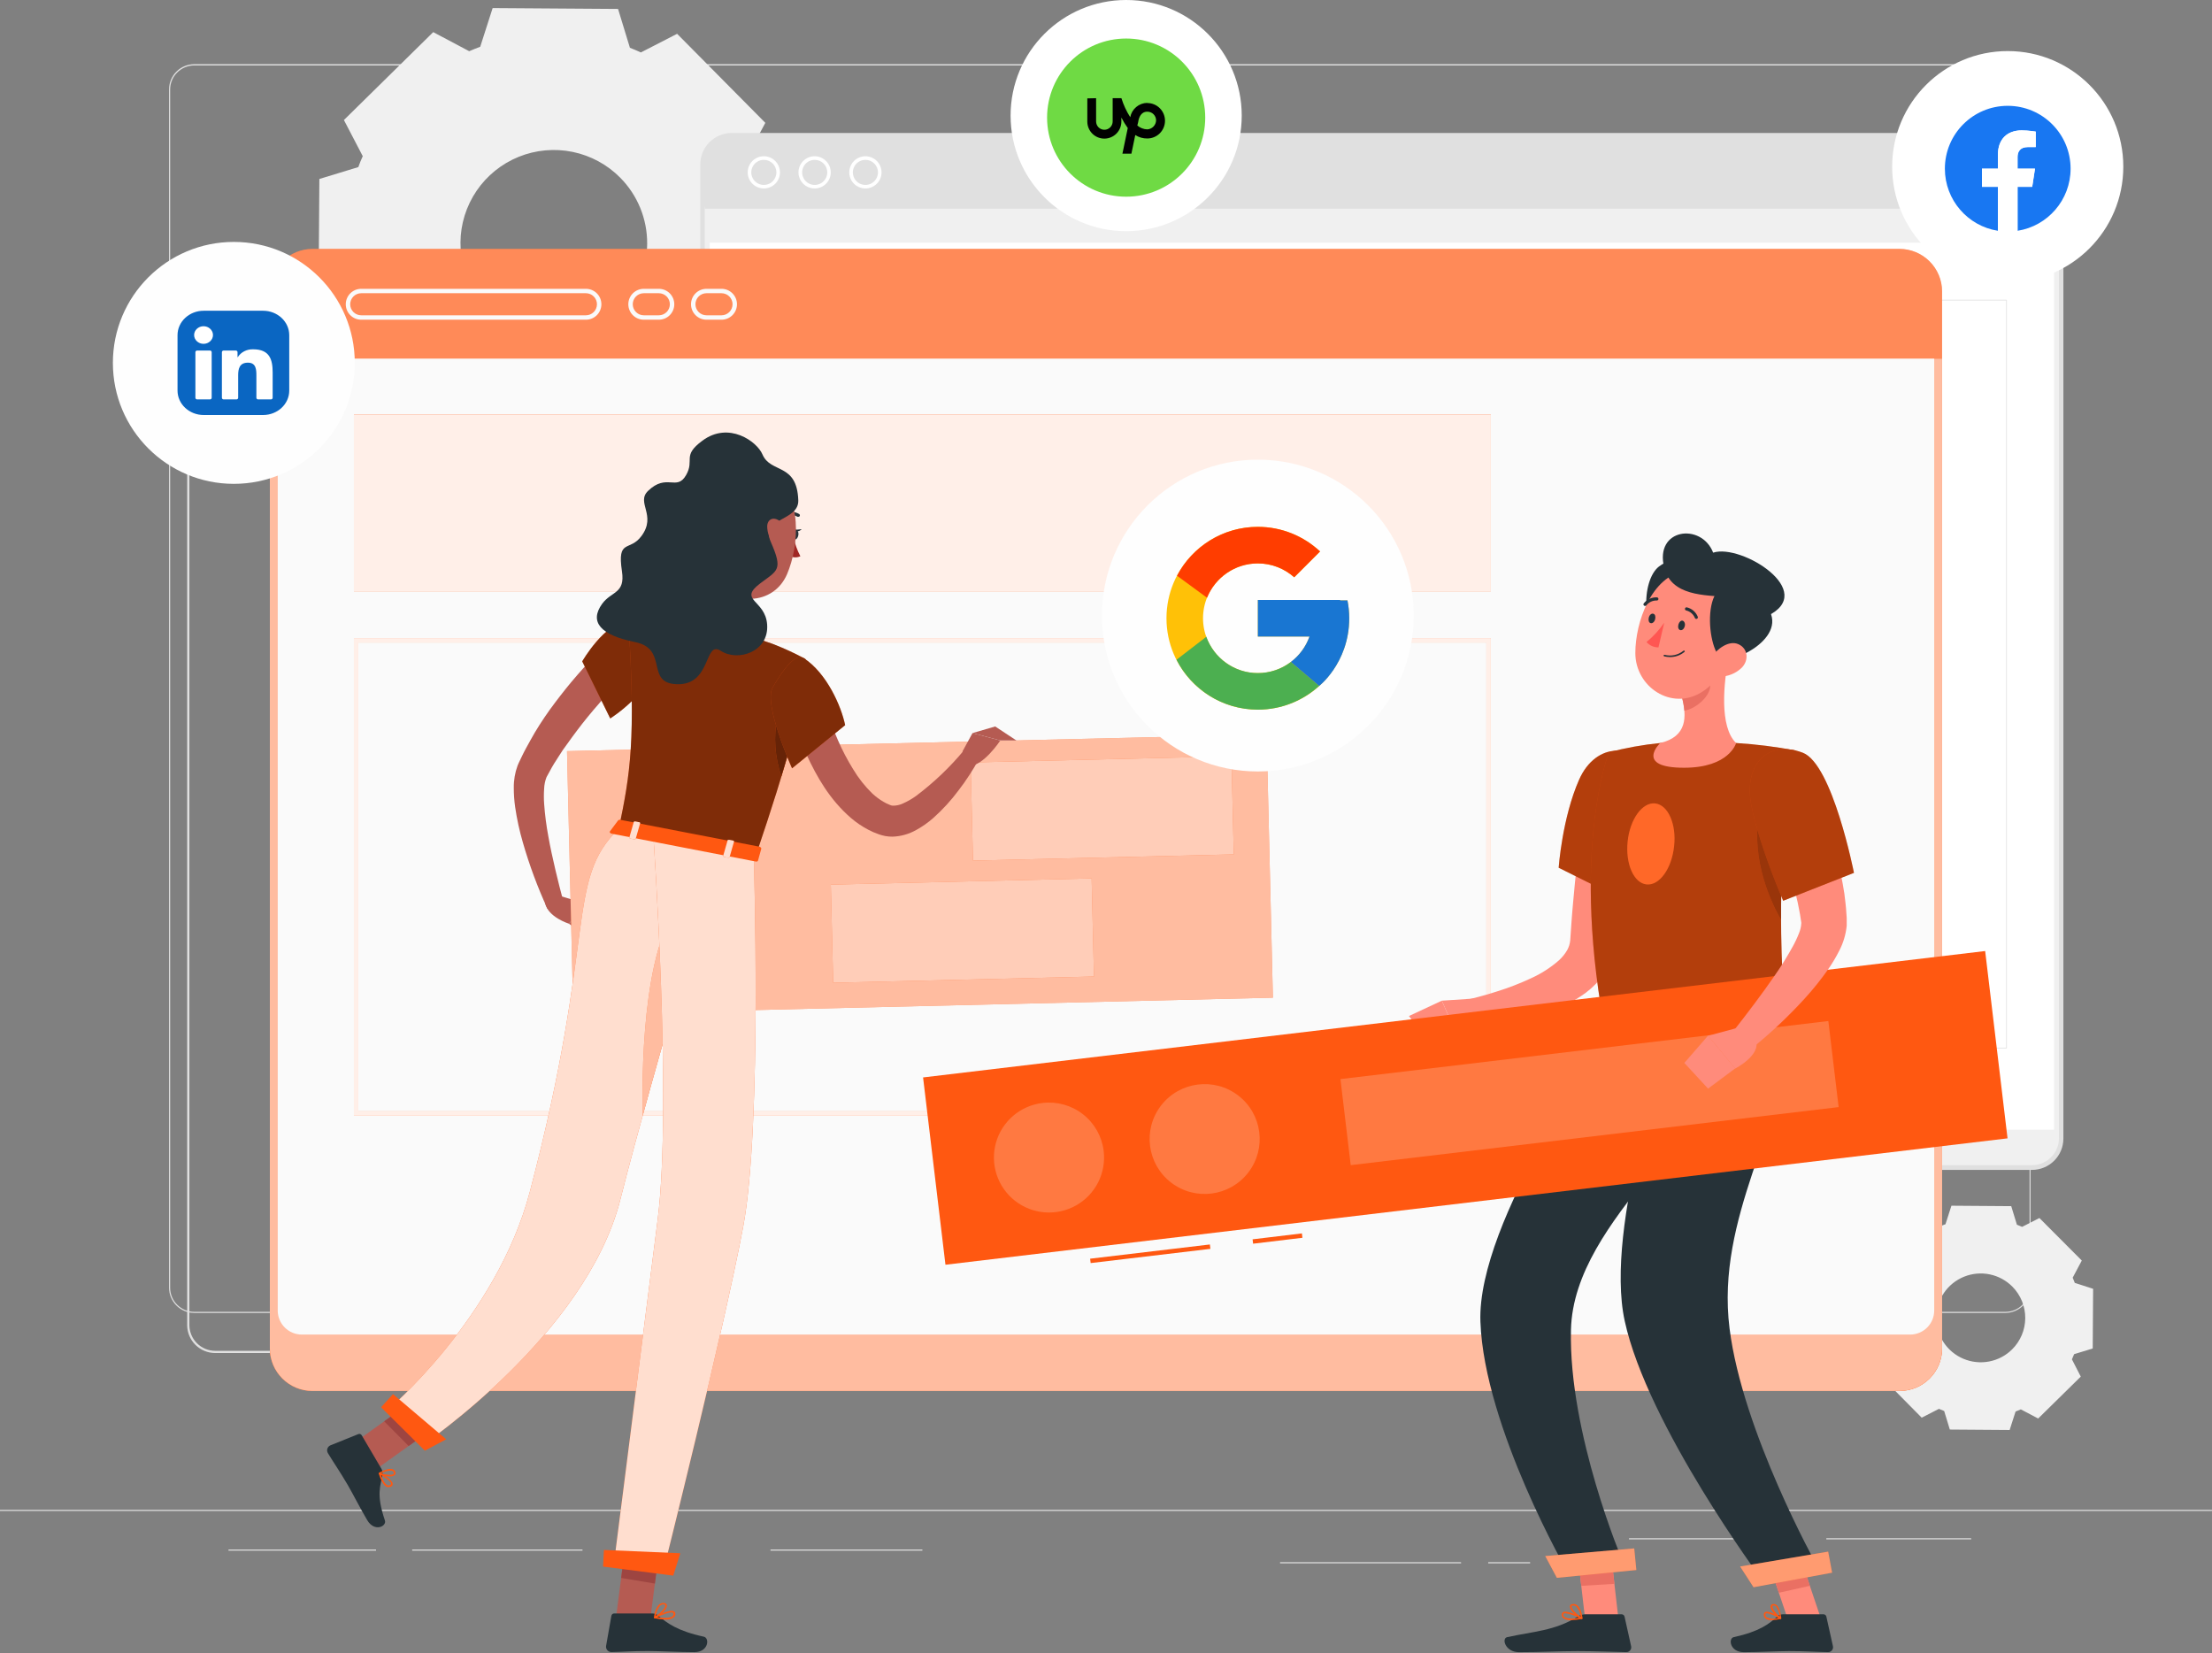 <svg width="823" height="615" viewBox="0 0 823 615" fill="none" xmlns="http://www.w3.org/2000/svg">
<rect x="0" y="0" width="823" height="615" fill="#808080" stroke="none"/>
<path d="M822.98 561.691H0V562.102H822.98V561.691Z" fill="#E0E0E0"/>
<path d="M733.406 572.254H679.501V572.665H733.406V572.254Z" fill="#E0E0E0"/>
<path d="M543.611 581.172H476.258V581.582H543.611V581.172Z" fill="#E0E0E0"/>
<path d="M569.304 581.172H553.701V581.582H569.304V581.172Z" fill="#E0E0E0"/>
<path d="M216.723 576.457H153.354V576.868H216.723V576.457Z" fill="#E0E0E0"/>
<path d="M343.183 576.457H286.677V576.868H343.183V576.457Z" fill="#E0E0E0"/>
<path d="M663.568 572.254H606.092V572.665H663.568V572.254Z" fill="#E0E0E0"/>
<path d="M139.907 576.457H85.014V576.868H139.907V576.457Z" fill="#E0E0E0"/>
<path d="M390.092 488.439H72.274C69.784 488.435 67.398 487.445 65.639 485.686C63.88 483.928 62.892 481.545 62.892 479.061V33.253C62.892 30.769 63.88 28.386 65.639 26.628C67.398 24.869 69.784 23.879 72.274 23.875H390.092C391.327 23.875 392.549 24.118 393.689 24.589C394.829 25.06 395.865 25.751 396.738 26.622C397.611 27.493 398.303 28.527 398.775 29.664C399.248 30.802 399.491 32.022 399.491 33.253V479.061C399.491 481.548 398.501 483.933 396.738 485.692C394.975 487.451 392.585 488.439 390.092 488.439ZM72.274 24.351C69.893 24.356 67.612 25.302 65.93 26.984C64.248 28.665 63.304 30.944 63.304 33.319V479.061C63.304 481.436 64.248 483.715 65.93 485.396C67.612 487.077 69.893 488.024 72.274 488.028H390.092C392.474 488.024 394.758 487.078 396.442 485.397C398.127 483.716 399.075 481.438 399.079 479.061V33.253C399.058 30.888 398.102 28.626 396.419 26.959C394.737 25.293 392.463 24.355 390.092 24.351H72.274Z" fill="#E0E0E0"/>
<path d="M746.13 488.439H428.295C425.804 488.435 423.416 487.445 421.654 485.687C419.893 483.93 418.901 481.547 418.897 479.061V33.253C418.901 30.767 419.893 28.384 421.654 26.627C423.416 24.869 425.804 23.879 428.295 23.875H746.13C748.617 23.884 750.999 24.876 752.754 26.633C754.51 28.391 755.495 30.772 755.495 33.253V479.061C755.495 481.542 754.51 483.923 752.754 485.681C750.999 487.438 748.617 488.43 746.13 488.439ZM428.295 24.351C425.913 24.356 423.63 25.302 421.945 26.983C420.261 28.663 419.312 30.942 419.308 33.319V479.061C419.312 481.438 420.261 483.716 421.945 485.397C423.63 487.078 425.913 488.024 428.295 488.028H746.13C748.512 488.024 750.795 487.078 752.48 485.397C754.164 483.716 755.112 481.438 755.117 479.061V33.253C755.095 30.888 754.139 28.626 752.457 26.959C750.774 25.293 748.501 24.355 746.13 24.351H428.295Z" fill="#E0E0E0"/>
<path d="M250.844 168.968L284.06 136.268L277.13 122.898C277.739 121.568 278.315 120.221 278.776 118.841L293.261 114.439L293.59 67.86L279.155 63.261C278.628 61.881 278.085 60.518 277.509 59.171L284.751 45.703L251.93 12.575L238.45 19.506C237.1 18.882 235.751 18.324 234.368 17.782L229.957 3.328L183.294 3L178.669 17.404C177.286 17.913 175.92 18.455 174.57 19.047L161.189 11.951L127.957 44.652L134.969 58.104C134.36 59.434 133.784 60.797 133.323 62.161L118.822 66.579L118.493 113.142L132.928 117.757C133.438 119.137 133.981 120.5 134.574 121.847L127.447 135.2L160.218 168.344L173.698 161.43C175.031 162.037 176.397 162.612 177.764 163.072L182.191 177.542L228.854 177.871L233.479 163.45C234.862 162.941 236.228 162.399 237.578 161.807L250.844 168.968ZM230.434 115.129C225.543 119.942 219.332 123.198 212.586 124.488C205.839 125.778 198.862 125.042 192.534 122.375C186.207 119.707 180.815 115.227 177.039 109.502C173.263 103.776 171.274 97.062 171.322 90.208C171.37 83.354 173.454 76.668 177.31 70.996C181.167 65.324 186.622 60.92 192.986 58.342C199.35 55.763 206.338 55.126 213.065 56.51C219.792 57.895 225.957 61.239 230.78 66.119C233.984 69.359 236.517 73.197 238.234 77.413C239.951 81.631 240.819 86.144 240.786 90.696C240.754 95.247 239.824 99.748 238.047 103.941C236.271 108.133 233.684 111.935 230.434 115.129Z" fill="#F0F0F0"/>
<path d="M758.326 527.712L774.177 512.126L770.885 505.704C771.181 505.063 771.444 504.423 771.708 503.766L778.621 501.663L778.769 479.458L771.955 477.257C771.708 476.6 771.444 475.959 771.165 475.319L774.555 468.946L758.787 453.129L752.351 456.414C751.709 456.119 751.067 455.856 750.409 455.609L748.302 448.711L726.049 448.547L723.843 455.429C723.185 455.659 722.543 455.921 721.901 456.217L715.515 452.817L699.681 468.42L702.973 474.826C702.676 475.466 702.396 476.107 702.15 476.764L695.237 478.866L695.088 501.072L701.969 503.273C702.215 503.93 702.462 504.57 702.759 505.227L699.351 511.584L714.988 527.4L721.407 524.116C722.049 524.411 722.691 524.674 723.35 524.92L725.456 531.819L747.71 531.983L749.915 525.117C750.574 524.871 751.232 524.608 751.874 524.313L758.326 527.712ZM748.582 502.041C746.25 504.335 743.288 505.887 740.072 506.501C736.856 507.116 733.529 506.765 730.513 505.493C727.497 504.221 724.926 502.085 723.126 499.355C721.326 496.625 720.378 493.425 720.401 490.157C720.424 486.889 721.417 483.702 723.256 480.998C725.094 478.294 727.694 476.194 730.728 474.965C733.762 473.735 737.093 473.431 740.3 474.09C743.508 474.75 746.447 476.343 748.747 478.669C750.274 480.214 751.482 482.045 752.3 484.056C753.119 486.067 753.532 488.219 753.517 490.389C753.502 492.56 753.058 494.706 752.211 496.705C751.364 498.704 750.131 500.518 748.582 502.041Z" fill="#F0F0F0"/>
<path d="M563.889 503.351H80.076C77.308 503.351 74.654 502.254 72.697 500.301C70.74 498.348 69.641 495.699 69.641 492.938V130.484C69.641 127.721 70.739 125.071 72.696 123.115C74.653 121.16 77.307 120.059 80.076 120.055H563.889C566.658 120.059 569.312 121.16 571.269 123.115C573.226 125.071 574.324 127.721 574.324 130.484V492.938C574.324 495.699 573.225 498.348 571.268 500.301C569.311 502.254 566.657 503.351 563.889 503.351ZM80.076 120.876C77.525 120.88 75.08 121.894 73.278 123.696C71.476 125.497 70.463 127.939 70.463 130.484V492.938C70.468 495.48 71.482 497.917 73.284 499.715C75.085 501.513 77.528 502.525 80.076 502.53H563.889C566.437 502.525 568.88 501.513 570.681 499.715C572.483 497.917 573.497 495.48 573.501 492.938V130.484C573.501 127.939 572.489 125.497 570.687 123.696C568.885 121.894 566.44 120.88 563.889 120.876H80.076Z" fill="#E0E0E0"/>
<path d="M92.042 139.206C90.906 139.206 89.795 138.87 88.851 138.24C87.906 137.611 87.17 136.715 86.735 135.668C86.3 134.62 86.186 133.468 86.408 132.356C86.63 131.244 87.177 130.223 87.98 129.421C88.784 128.619 89.807 128.074 90.921 127.852C92.036 127.631 93.191 127.745 94.24 128.179C95.29 128.612 96.187 129.347 96.818 130.29C97.45 131.232 97.786 132.341 97.786 133.474C97.786 134.227 97.638 134.972 97.349 135.668C97.061 136.363 96.637 136.995 96.104 137.528C95.57 138.06 94.937 138.482 94.24 138.77C93.543 139.058 92.796 139.206 92.042 139.206ZM92.042 128.563C91.065 128.563 90.111 128.852 89.299 129.394C88.487 129.935 87.854 130.705 87.48 131.605C87.106 132.505 87.008 133.496 87.199 134.452C87.389 135.408 87.86 136.286 88.55 136.975C89.241 137.664 90.121 138.133 91.079 138.323C92.037 138.513 93.029 138.416 93.932 138.043C94.834 137.67 95.605 137.038 96.148 136.228C96.69 135.418 96.98 134.465 96.98 133.491C96.98 132.184 96.46 130.931 95.534 130.007C94.608 129.083 93.352 128.563 92.042 128.563Z" fill="#E0E0E0"/>
<path d="M110.938 139.206C109.802 139.206 108.691 138.87 107.746 138.24C106.802 137.611 106.065 136.715 105.631 135.668C105.196 134.62 105.082 133.468 105.304 132.356C105.525 131.244 106.072 130.223 106.876 129.421C107.679 128.619 108.703 128.074 109.817 127.852C110.931 127.631 112.086 127.745 113.136 128.179C114.186 128.612 115.083 129.347 115.714 130.29C116.345 131.232 116.682 132.341 116.682 133.474C116.682 134.995 116.077 136.453 115 137.528C113.922 138.603 112.461 139.206 110.938 139.206ZM110.938 128.563C109.961 128.563 109.006 128.852 108.194 129.394C107.382 129.935 106.749 130.705 106.376 131.605C106.002 132.505 105.904 133.496 106.095 134.452C106.285 135.408 106.755 136.286 107.446 136.975C108.137 137.664 109.016 138.133 109.974 138.323C110.932 138.513 111.925 138.416 112.827 138.043C113.73 137.67 114.501 137.038 115.043 136.228C115.586 135.418 115.876 134.465 115.876 133.491C115.876 132.184 115.355 130.931 114.429 130.007C113.503 129.083 112.247 128.563 110.938 128.563Z" fill="#E0E0E0"/>
<path d="M129.833 139.206C128.697 139.206 127.587 138.87 126.642 138.24C125.697 137.611 124.961 136.715 124.526 135.668C124.091 134.62 123.978 133.468 124.199 132.356C124.421 131.244 124.968 130.223 125.771 129.421C126.575 128.619 127.598 128.074 128.713 127.852C129.827 127.631 130.982 127.745 132.032 128.179C133.081 128.612 133.978 129.347 134.61 130.29C135.241 131.232 135.578 132.341 135.578 133.474C135.578 134.995 134.972 136.453 133.895 137.528C132.818 138.603 131.357 139.206 129.833 139.206ZM129.833 128.563C128.857 128.563 127.902 128.852 127.09 129.394C126.278 129.935 125.645 130.705 125.271 131.605C124.898 132.505 124.8 133.496 124.99 134.452C125.181 135.408 125.651 136.286 126.342 136.975C127.032 137.664 127.912 138.133 128.87 138.323C129.828 138.513 130.821 138.416 131.723 138.043C132.625 137.67 133.396 137.038 133.939 136.228C134.482 135.418 134.771 134.465 134.771 133.491C134.771 132.184 134.251 130.931 133.325 130.007C132.399 129.083 131.143 128.563 129.833 128.563Z" fill="#E0E0E0"/>
<path d="M756.038 51.109H272.225C266.689 51.109 262.201 55.588 262.201 61.112V423.582C262.201 429.106 266.689 433.584 272.225 433.584H756.038C761.574 433.584 766.062 429.106 766.062 423.582V61.112C766.062 55.588 761.574 51.109 756.038 51.109Z" fill="#E0E0E0"/>
<path d="M756.038 435.225H272.225C269.131 435.22 266.166 433.992 263.978 431.809C261.791 429.626 260.56 426.667 260.555 423.58V61.11C260.56 58.023 261.791 55.063 263.978 52.88C266.166 50.697 269.131 49.469 272.225 49.465H756.038C759.132 49.469 762.098 50.697 764.285 52.88C766.473 55.063 767.704 58.023 767.708 61.11V423.58C767.704 426.667 766.473 429.626 764.285 431.809C762.098 433.992 759.132 435.22 756.038 435.225ZM272.225 52.75C270.005 52.754 267.876 53.636 266.306 55.203C264.736 56.77 263.852 58.894 263.847 61.11V423.58C263.852 425.796 264.736 427.919 266.306 429.486C267.876 431.053 270.005 431.935 272.225 431.94H756.038C758.259 431.935 760.387 431.053 761.958 429.486C763.528 427.919 764.412 425.796 764.416 423.58V61.11C764.412 58.894 763.528 56.77 761.958 55.203C760.387 53.636 758.259 52.754 756.038 52.75H272.225Z" fill="#E0E0E0"/>
<path d="M262.201 76.91V423.465C262.21 426.115 263.269 428.654 265.147 430.528C267.025 432.402 269.569 433.459 272.225 433.467H756.038C758.694 433.459 761.239 432.402 763.117 430.528C764.995 428.654 766.054 426.115 766.062 423.465V76.91H262.201Z" fill="#F0F0F0"/>
<path d="M764.219 90.281H264.061V420.28H764.219V90.281Z" fill="white"/>
<path d="M746.525 390.091H281.755C281.732 390.091 281.709 390.086 281.688 390.077C281.667 390.067 281.648 390.054 281.633 390.037C281.617 390.02 281.605 390 281.598 389.978C281.591 389.956 281.588 389.933 281.591 389.91V111.681C281.588 111.658 281.591 111.635 281.598 111.613C281.605 111.591 281.617 111.571 281.633 111.554C281.648 111.537 281.667 111.523 281.688 111.514C281.709 111.505 281.732 111.5 281.755 111.5H746.525C746.57 111.504 746.612 111.525 746.642 111.558C746.673 111.592 746.689 111.635 746.689 111.681V389.91C746.689 389.955 746.673 389.999 746.642 390.032C746.612 390.066 746.57 390.086 746.525 390.091ZM281.92 389.746H746.36V111.845H281.92V389.746Z" fill="#E6E6E6"/>
<path d="M284.191 70.111C283.003 70.111 281.842 69.759 280.854 69.101C279.866 68.442 279.096 67.506 278.641 66.41C278.186 65.315 278.067 64.109 278.299 62.947C278.531 61.784 279.103 60.715 279.943 59.877C280.783 59.039 281.854 58.468 283.019 58.236C284.185 58.005 285.393 58.124 286.49 58.577C287.588 59.031 288.526 59.8 289.187 60.785C289.847 61.771 290.199 62.93 290.199 64.116C290.199 65.706 289.566 67.231 288.439 68.355C287.313 69.479 285.785 70.111 284.191 70.111ZM284.191 59.468C283.266 59.468 282.362 59.742 281.593 60.255C280.824 60.768 280.224 61.498 279.871 62.351C279.518 63.205 279.426 64.143 279.608 65.049C279.79 65.954 280.236 66.785 280.892 67.437C281.547 68.088 282.382 68.531 283.29 68.709C284.197 68.887 285.138 68.793 285.992 68.437C286.846 68.082 287.574 67.481 288.086 66.712C288.598 65.943 288.869 65.039 288.866 64.116C288.866 63.504 288.745 62.898 288.51 62.333C288.275 61.768 287.93 61.255 287.496 60.824C287.061 60.392 286.546 60.05 285.979 59.817C285.412 59.584 284.804 59.466 284.191 59.468Z" fill="white"/>
<path d="M303.087 70.111C301.899 70.111 300.737 69.759 299.749 69.101C298.761 68.442 297.991 67.506 297.536 66.41C297.082 65.315 296.963 64.109 297.195 62.947C297.426 61.784 297.999 60.715 298.839 59.877C299.679 59.039 300.749 58.468 301.915 58.236C303.08 58.005 304.288 58.124 305.386 58.577C306.484 59.031 307.422 59.8 308.082 60.785C308.742 61.771 309.095 62.93 309.095 64.116C309.095 65.706 308.462 67.231 307.335 68.355C306.208 69.479 304.68 70.111 303.087 70.111ZM303.087 59.468C302.163 59.474 301.262 59.754 300.497 60.271C299.732 60.788 299.138 61.52 298.79 62.374C298.442 63.228 298.355 64.165 298.54 65.068C298.726 65.972 299.175 66.8 299.832 67.448C300.489 68.096 301.323 68.536 302.23 68.712C303.137 68.887 304.076 68.79 304.928 68.434C305.78 68.077 306.507 67.477 307.017 66.709C307.527 65.94 307.798 65.038 307.794 64.116C307.794 63.501 307.672 62.893 307.435 62.326C307.198 61.759 306.85 61.244 306.413 60.812C305.975 60.38 305.455 60.038 304.885 59.807C304.314 59.577 303.703 59.461 303.087 59.468Z" fill="white"/>
<path d="M321.982 70.111C320.794 70.111 319.633 69.759 318.645 69.101C317.657 68.442 316.887 67.506 316.432 66.41C315.977 65.315 315.858 64.109 316.09 62.947C316.322 61.784 316.894 60.715 317.734 59.877C318.575 59.039 319.645 58.468 320.81 58.236C321.976 58.005 323.184 58.124 324.282 58.577C325.379 59.031 326.318 59.8 326.978 60.785C327.638 61.771 327.99 62.93 327.99 64.116C327.99 64.903 327.835 65.683 327.533 66.41C327.231 67.138 326.788 67.798 326.231 68.355C325.673 68.912 325.01 69.353 324.282 69.655C323.553 69.956 322.771 70.111 321.982 70.111ZM321.982 59.468C321.057 59.468 320.153 59.742 319.384 60.255C318.615 60.768 318.016 61.498 317.662 62.351C317.309 63.205 317.217 64.143 317.399 65.049C317.581 65.954 318.028 66.785 318.683 67.437C319.338 68.088 320.173 68.531 321.081 68.709C321.989 68.887 322.929 68.793 323.783 68.437C324.637 68.082 325.366 67.481 325.877 66.712C326.389 65.943 326.66 65.039 326.657 64.116C326.657 63.504 326.536 62.898 326.301 62.333C326.066 61.768 325.721 61.255 325.287 60.824C324.853 60.392 324.337 60.05 323.77 59.817C323.203 59.584 322.596 59.466 321.982 59.468Z" fill="white"/>
<path d="M766.062 76.305H262.201V77.635H766.062V76.305Z" fill="#E0E0E0"/>
<path d="M490.693 357.488H721.193V123.063L490.693 123.063V357.488Z" fill="#F0F0F0"/>
<path d="M293.145 199.32L445.331 199.32V123.062L293.145 123.062V199.32Z" fill="#F0F0F0"/>
<path d="M293.145 420.277H445.331V227.833L293.145 227.833V420.277Z" fill="#F0F0F0"/>
<path d="M706.758 92.594H116.238C112.045 92.607 108.028 94.273 105.061 97.23C102.095 100.187 100.421 104.194 100.404 108.378V501.676C100.417 505.861 102.09 509.871 105.057 512.828C108.024 515.786 112.044 517.451 116.238 517.46H706.758C710.95 517.447 714.965 515.78 717.929 512.823C720.892 509.865 722.563 505.858 722.576 501.676V108.378C722.559 104.197 720.887 100.192 717.924 97.236C714.961 94.279 710.948 92.611 706.758 92.594Z" fill="#FF5811"/>
<path opacity="0.3" d="M706.758 92.594H116.238C112.045 92.607 108.028 94.273 105.061 97.23C102.095 100.187 100.421 104.194 100.404 108.378V501.676C100.417 505.861 102.09 509.871 105.057 512.828C108.024 515.786 112.044 517.451 116.238 517.46H706.758C710.95 517.447 714.965 515.78 717.929 512.823C720.892 509.865 722.563 505.858 722.576 501.676V108.378C722.559 104.197 720.887 100.192 717.924 97.236C714.961 94.279 710.948 92.611 706.758 92.594Z" fill="white"/>
<path d="M217.991 118.938H134.409C132.881 118.938 131.416 118.333 130.336 117.255C129.255 116.177 128.648 114.715 128.648 113.19C128.648 111.665 129.255 110.203 130.336 109.125C131.416 108.047 132.881 107.441 134.409 107.441H217.991C219.519 107.441 220.984 108.047 222.064 109.125C223.145 110.203 223.752 111.665 223.752 113.19C223.752 114.715 223.145 116.177 222.064 117.255C220.984 118.333 219.519 118.938 217.991 118.938ZM134.409 109.084C133.318 109.084 132.271 109.516 131.499 110.286C130.728 111.057 130.294 112.101 130.294 113.19C130.294 114.279 130.728 115.323 131.499 116.093C132.271 116.863 133.318 117.296 134.409 117.296H217.991C219.082 117.296 220.129 116.863 220.901 116.093C221.672 115.323 222.106 114.279 222.106 113.19C222.106 112.101 221.672 111.057 220.901 110.286C220.129 109.516 219.082 109.084 217.991 109.084H134.409Z" fill="#FAFAFA"/>
<path d="M245.116 118.938H239.536C238.009 118.938 236.543 118.333 235.463 117.255C234.383 116.177 233.776 114.715 233.776 113.19C233.776 111.665 234.383 110.203 235.463 109.125C236.543 108.047 238.009 107.441 239.536 107.441H245.116C246.644 107.441 248.109 108.047 249.19 109.125C250.27 110.203 250.877 111.665 250.877 113.19C250.877 114.715 250.27 116.177 249.19 117.255C248.109 118.333 246.644 118.938 245.116 118.938ZM239.536 109.084C238.445 109.084 237.399 109.516 236.627 110.286C235.855 111.057 235.422 112.101 235.422 113.19C235.422 114.279 235.855 115.323 236.627 116.093C237.399 116.863 238.445 117.296 239.536 117.296H245.116C246.208 117.296 247.254 116.863 248.026 116.093C248.798 115.323 249.231 114.279 249.231 113.19C249.231 112.101 248.798 111.057 248.026 110.286C247.254 109.516 246.208 109.084 245.116 109.084H239.536Z" fill="#FAFAFA"/>
<path d="M268.44 118.938H262.86C261.332 118.938 259.867 118.333 258.786 117.255C257.706 116.177 257.099 114.715 257.099 113.19C257.099 111.665 257.706 110.203 258.786 109.125C259.867 108.047 261.332 107.441 262.86 107.441H268.44C269.967 107.441 271.433 108.047 272.513 109.125C273.593 110.203 274.2 111.665 274.2 113.19C274.2 114.715 273.593 116.177 272.513 117.255C271.433 118.333 269.967 118.938 268.44 118.938ZM262.86 109.084C261.768 109.084 260.722 109.516 259.95 110.286C259.178 111.057 258.745 112.101 258.745 113.19C258.745 114.279 259.178 115.323 259.95 116.093C260.722 116.863 261.768 117.296 262.86 117.296H268.44C269.531 117.296 270.578 116.863 271.349 116.093C272.121 115.323 272.554 114.279 272.554 113.19C272.554 112.101 272.121 111.057 271.349 110.286C270.578 109.516 269.531 109.084 268.44 109.084H262.86Z" fill="#FAFAFA"/>
<path d="M100.404 133.426V501.677C100.417 505.862 102.09 509.872 105.057 512.829C108.024 515.787 112.044 517.452 116.238 517.461H706.758C710.95 517.448 714.965 515.781 717.929 512.824C720.892 509.866 722.563 505.859 722.576 501.677V133.426H100.404Z" fill="#FF5811"/>
<path opacity="0.6" d="M100.404 133.426V501.677C100.417 505.862 102.09 509.872 105.057 512.829C108.024 515.787 112.044 517.452 116.238 517.461H706.758C710.95 517.448 714.965 515.781 717.929 512.824C720.892 509.866 722.563 505.859 722.576 501.677V133.426H100.404Z" fill="white"/>
<path d="M103.333 133.426V487.519C103.331 488.696 103.562 489.862 104.011 490.95C104.461 492.038 105.122 493.026 105.955 493.859C106.788 494.692 107.778 495.353 108.867 495.804C109.957 496.255 111.124 496.487 112.304 496.487H710.676C711.855 496.487 713.023 496.255 714.112 495.804C715.202 495.353 716.191 494.692 717.025 493.859C717.858 493.026 718.518 492.038 718.968 490.95C719.418 489.862 719.648 488.696 719.646 487.519V133.426H103.333Z" fill="#FAFAFA"/>
<path d="M131.677 154.266V219.963H554.688V154.266H131.677Z" fill="#FF5811"/>
<path opacity="0.9" d="M131.677 154.266V219.963H554.688V154.266H131.677Z" fill="white"/>
<path d="M553.042 239.017V413.444H133.323V239.017H553.042ZM554.688 237.375H131.677V415.087H554.688V237.375Z" fill="#FF5811"/>
<path opacity="0.9" d="M553.042 239.017V413.444H133.323V239.017H553.042ZM554.688 237.375H131.677V415.087H554.688V237.375Z" fill="white"/>
<path d="M602.125 601.998H589.714L586.406 573.305H598.833L602.125 601.998Z" fill="#FF8B7B"/>
<path d="M677.444 601.998H665.033L655.355 573.305H667.766L677.444 601.998Z" fill="#FF8B7B"/>
<path d="M663.321 600.551H678.464C678.711 600.553 678.95 600.638 679.141 600.793C679.333 600.949 679.465 601.164 679.518 601.405L681.97 612.426C682.027 612.693 682.023 612.97 681.958 613.236C681.893 613.501 681.769 613.749 681.595 613.96C681.421 614.172 681.202 614.341 680.953 614.457C680.705 614.572 680.434 614.63 680.16 614.626C675.222 614.544 671.732 614.249 665.593 614.249C661.824 614.249 654.071 614.643 648.837 614.643C643.603 614.643 642.945 609.502 645.068 609.042C654.647 606.956 658.235 604.115 661.313 601.323C661.864 600.826 662.579 600.551 663.321 600.551Z" fill="#263238"/>
<path d="M589.796 600.551H603.359C603.608 600.552 603.849 600.637 604.043 600.792C604.237 600.947 604.373 601.163 604.429 601.405L606.882 612.426C606.941 612.692 606.94 612.969 606.877 613.234C606.814 613.5 606.692 613.748 606.519 613.96C606.347 614.172 606.128 614.342 605.88 614.457C605.632 614.573 605.361 614.631 605.087 614.626C600.15 614.544 593.121 614.249 586.982 614.249C579.789 614.249 573.584 614.643 565.156 614.643C560.054 614.643 558.573 609.502 560.778 609.042C570.489 606.923 578.423 606.693 586.817 601.52C587.701 600.927 588.732 600.591 589.796 600.551Z" fill="#263238"/>
<path d="M609.252 294.55C608.017 304.142 606.668 313.783 605.236 323.375L600.94 352.544C600.276 356.092 598.85 359.454 596.759 362.399C594.869 365.048 592.582 367.391 589.978 369.347C585.387 372.686 580.284 375.26 574.868 376.967C569.892 378.592 564.788 379.795 559.61 380.564C557.058 380.942 554.524 381.205 551.972 381.418C549.421 381.632 546.952 381.763 544.236 381.763L543.397 372.5C547.825 371.482 552.516 370.299 556.91 368.854C561.264 367.502 565.52 365.856 569.65 363.927C573.41 362.229 576.898 359.987 580.003 357.275C581.218 356.175 582.256 354.895 583.081 353.481C583.704 352.372 584.09 351.148 584.217 349.884L584.694 342.985C584.859 340.522 585.089 338.058 585.303 335.611C585.731 330.716 586.219 325.838 586.768 320.977C587.838 311.221 589.105 301.547 590.619 291.84L609.252 294.55Z" fill="#FF8B7B"/>
<path d="M613.35 288.323C617.531 299.41 607.507 336.578 607.507 336.578L579.921 322.815C579.921 322.815 581.221 304.288 587.525 290.048C593.829 275.808 608.758 276.169 613.35 288.323Z" fill="#FF5811"/>
<path opacity="0.3" d="M613.35 288.323C617.531 299.41 607.507 336.578 607.507 336.578L579.921 322.815C579.921 322.815 581.221 304.288 587.525 290.048C593.829 275.808 608.758 276.169 613.35 288.323Z" fill="black"/>
<path d="M549.997 371.367L536.451 372.271L542.788 386.773C545.332 386.702 547.786 385.82 549.791 384.257C551.796 382.693 553.247 380.53 553.931 378.085L549.997 371.367Z" fill="#FF8B7B"/>
<path d="M524.221 377.969L531.744 388.119L542.771 386.772L536.451 372.27L524.221 377.969Z" fill="#FF8B7B"/>
<path d="M586.422 573.305L588.332 589.959L600.676 589.22L598.833 573.305H586.422Z" fill="#EA7063"/>
<path d="M667.782 573.305H655.355L661.84 592.538L673.395 589.943L667.782 573.305Z" fill="#EA7063"/>
<path d="M598.602 279.85C598.602 279.85 583.953 317.264 597.862 386.953H664.276C664.737 376.77 658.334 327.152 668.161 279.209C660.821 277.805 653.399 276.872 645.94 276.417C636.533 275.866 627.102 275.866 617.696 276.417C611.251 277.062 604.867 278.209 598.602 279.85Z" fill="#FF5811"/>
<path opacity="0.3" d="M598.602 279.85C598.602 279.85 583.953 317.264 597.862 386.953H664.276C664.737 376.77 658.334 327.152 668.161 279.209C660.821 277.805 653.399 276.872 645.94 276.417C636.533 275.866 627.102 275.866 617.696 276.417C611.251 277.062 604.867 278.209 598.602 279.85Z" fill="black"/>
<path d="M622.864 314.865C621.975 323.176 617.399 329.516 612.626 329.023C607.853 328.53 604.709 321.353 605.581 313.026C606.454 304.698 611.062 298.375 615.819 298.884C620.576 299.393 623.819 306.538 622.864 314.865Z" fill="#FF5811"/>
<path opacity="0.1" d="M622.864 314.865C621.975 323.176 617.399 329.516 612.626 329.023C607.853 328.53 604.709 321.353 605.581 313.026C606.454 304.698 611.062 298.375 615.819 298.884C620.576 299.393 623.819 306.538 622.864 314.865Z" fill="white"/>
<path d="M654.631 302.12C656.804 291.182 661.017 293.07 665.033 298.458C663.317 312.961 662.526 327.559 662.663 342.163C659.931 337.531 651.01 320.45 654.631 302.12Z" fill="#FF5811"/>
<path opacity="0.4" d="M654.631 302.12C656.804 291.182 661.017 293.07 665.033 298.458C663.317 312.961 662.526 327.559 662.663 342.163C659.931 337.531 651.01 320.45 654.631 302.12Z" fill="black"/>
<path d="M643.142 244.684C641.364 253.75 639.587 270.355 645.94 276.416C645.94 276.416 643.455 285.613 626.567 285.613C608.017 285.613 617.696 276.416 617.696 276.416C627.835 274.001 627.571 266.561 625.81 259.449L643.142 244.684Z" fill="#FF8B7B"/>
<path d="M636.064 250.711L625.81 259.449C626.247 261.062 626.539 262.711 626.682 264.376C630.55 263.818 635.867 259.58 636.278 255.54C636.51 253.931 636.438 252.293 636.064 250.711Z" fill="#EA7063"/>
<path d="M617.235 210.75C610.404 216.055 610.453 237.226 620.806 237.669C631.159 238.113 630.221 200.731 617.235 210.75Z" fill="#263238"/>
<path d="M645.776 233.976C642.171 245.736 640.657 252.798 633.135 257.479C621.843 264.525 608.445 255.525 608.445 242.927C608.445 231.594 614.354 214.266 627.209 212.312C630.037 211.878 632.928 212.172 635.61 213.165C638.292 214.158 640.676 215.818 642.535 217.988C644.394 220.157 645.667 222.764 646.235 225.562C646.802 228.36 646.644 231.256 645.776 233.976Z" fill="#FF8B7B"/>
<path d="M642.122 245.472C635.192 246.556 631.406 210.981 647.932 218.848C671.42 230.066 653.347 243.731 642.122 245.472Z" fill="#263238"/>
<path d="M642.78 222.117C634.237 221.378 621.876 221.756 619.193 211.211C615.457 196.528 633.052 194.36 637.398 205.594C647.866 202.162 676.687 220.097 657.495 229.196L642.78 222.117Z" fill="#263238"/>
<path d="M648.014 248.428C645.785 250.573 642.798 251.754 639.702 251.713C635.604 251.713 634.764 247.689 636.838 244.437C638.764 241.514 643.208 238.015 646.845 239.674C650.483 241.333 650.697 245.751 648.014 248.428Z" fill="#FF8B7B"/>
<path d="M597.862 386.953C597.862 386.953 549.438 453.915 550.804 491.691C552.203 530.995 583.46 585.228 583.46 585.228L603.655 580.613C603.655 580.613 583.558 533.294 584.496 494.697C585.517 452.618 641.529 419.408 641.529 386.953H597.862Z" fill="#263238"/>
<path d="M621.432 386.953C621.432 386.953 596.743 455.936 604.495 491.429C612.955 530.289 655.52 587.676 655.52 587.676L675.847 582.091C675.847 582.091 648.327 532.703 643.504 494.237C638.254 452.503 664.342 417.995 664.342 386.953H621.432Z" fill="#263238"/>
<path d="M652.425 590.485L681.657 585.065L680.193 577.23L647.422 582.765L652.425 590.485Z" fill="#FF5811"/>
<path opacity="0.4" d="M652.425 590.485L681.657 585.065L680.193 577.23L647.422 582.765L652.425 590.485Z" fill="white"/>
<path d="M579.246 586.986L608.824 584.079L608.034 576.031L574.917 578.873L579.246 586.986Z" fill="#FF5811"/>
<path opacity="0.4" d="M579.246 586.986L608.824 584.079L608.034 576.031L574.917 578.873L579.246 586.986Z" fill="white"/>
<path d="M626.831 232.94C626.6 233.909 625.892 234.583 625.185 234.418C624.477 234.254 624.214 233.351 624.46 232.382C624.707 231.413 625.399 230.739 626.024 230.904C626.65 231.068 627.11 232.004 626.831 232.94Z" fill="#263238"/>
<path d="M615.819 230.33C615.589 231.316 614.881 231.973 614.173 231.825C613.465 231.677 613.219 230.757 613.449 229.788C613.679 228.819 614.387 228.146 615.095 228.31C615.803 228.474 616.05 229.361 615.819 230.33Z" fill="#263238"/>
<path d="M619.193 231.66C617.34 234.349 615.125 236.769 612.609 238.854C613.161 239.488 613.844 239.995 614.611 240.338C615.379 240.681 616.213 240.853 617.054 240.841L619.193 231.66Z" fill="#FF5652"/>
<path d="M621.382 244.439C620.64 244.435 619.9 244.347 619.177 244.177C619.103 244.154 619.039 244.104 619 244.037C618.96 243.97 618.947 243.891 618.963 243.815C618.972 243.777 618.989 243.742 619.013 243.711C619.036 243.679 619.066 243.653 619.099 243.633C619.133 243.613 619.17 243.6 619.209 243.595C619.248 243.59 619.287 243.592 619.325 243.602C620.53 243.92 621.794 243.949 623.013 243.686C624.231 243.423 625.37 242.877 626.337 242.091C626.392 242.038 626.466 242.008 626.543 242.008C626.619 242.008 626.693 242.038 626.748 242.091C626.777 242.117 626.799 242.149 626.815 242.184C626.83 242.219 626.838 242.257 626.838 242.296C626.838 242.335 626.83 242.373 626.815 242.408C626.799 242.443 626.777 242.475 626.748 242.501C625.249 243.765 623.345 244.453 621.382 244.439Z" fill="#263238"/>
<path d="M631.126 230.246C631.012 230.247 630.901 230.212 630.806 230.148C630.712 230.083 630.64 229.991 630.6 229.885C630.322 229.202 629.887 228.595 629.329 228.112C628.771 227.63 628.107 227.286 627.39 227.109C627.314 227.097 627.241 227.07 627.176 227.03C627.11 226.989 627.053 226.936 627.009 226.873C626.964 226.81 626.933 226.739 626.916 226.664C626.9 226.589 626.899 226.511 626.913 226.436C626.923 226.358 626.948 226.284 626.988 226.216C627.028 226.149 627.081 226.091 627.144 226.045C627.207 225.998 627.279 225.966 627.355 225.948C627.432 225.931 627.511 225.929 627.588 225.943C628.499 226.152 629.347 226.577 630.057 227.183C630.768 227.79 631.321 228.559 631.67 229.425C631.731 229.567 631.735 229.727 631.679 229.871C631.624 230.015 631.514 230.132 631.373 230.197L631.126 230.246Z" fill="#263238"/>
<path d="M612.05 225.417C611.912 225.421 611.777 225.375 611.671 225.286C611.611 225.238 611.561 225.178 611.524 225.111C611.487 225.043 611.464 224.969 611.456 224.892C611.448 224.816 611.456 224.739 611.479 224.665C611.502 224.591 611.539 224.523 611.589 224.464C612.173 223.725 612.926 223.136 613.785 222.747C614.644 222.359 615.585 222.181 616.527 222.231C616.681 222.251 616.822 222.332 616.917 222.455C617.013 222.578 617.056 222.733 617.037 222.888C617.017 223.039 616.938 223.176 616.819 223.271C616.699 223.366 616.547 223.411 616.395 223.397C615.656 223.378 614.924 223.531 614.255 223.845C613.586 224.158 613 224.624 612.544 225.204C612.486 225.278 612.41 225.336 612.324 225.373C612.238 225.411 612.144 225.426 612.05 225.417Z" fill="#263238"/>
<path d="M450.152 462.964L405.598 468.258L405.792 469.889L450.346 464.595L450.152 462.964Z" fill="#FF5811"/>
<path d="M484.391 458.847L466.039 461.047L466.235 462.678L484.587 460.478L484.391 458.847Z" fill="#FF5811"/>
<path d="M738.601 353.801L343.441 400.82L351.768 470.508L746.929 423.489L738.601 353.801Z" fill="#FF5811"/>
<path d="M680.257 379.841L498.727 401.441L502.552 433.456L684.083 411.856L680.257 379.841Z" fill="#FF5811"/>
<path opacity="0.2" d="M680.257 379.841L498.727 401.441L502.552 433.456L684.083 411.856L680.257 379.841Z" fill="white"/>
<path d="M410.634 428.162C411.123 432.179 410.407 436.25 408.577 439.861C406.746 443.472 403.883 446.459 400.35 448.446C396.817 450.432 392.773 451.327 388.729 451.019C384.686 450.71 380.825 449.212 377.636 446.713C374.446 444.213 372.072 440.826 370.812 436.98C369.553 433.133 369.466 429 370.562 425.104C371.657 421.208 373.887 417.724 376.968 415.093C380.049 412.463 383.843 410.803 387.87 410.325C393.259 409.681 398.683 411.198 402.952 414.542C407.22 417.887 409.983 422.785 410.634 428.162Z" fill="#FF5811"/>
<path opacity="0.2" d="M410.634 428.162C411.123 432.179 410.407 436.25 408.577 439.861C406.746 443.472 403.883 446.459 400.35 448.446C396.817 450.432 392.773 451.327 388.729 451.019C384.686 450.71 380.825 449.212 377.636 446.713C374.446 444.213 372.072 440.826 370.812 436.98C369.553 433.133 369.466 429 370.562 425.104C371.657 421.208 373.887 417.724 376.968 415.093C380.049 412.463 383.843 410.803 387.87 410.325C393.259 409.681 398.683 411.198 402.952 414.542C407.22 417.887 409.983 422.785 410.634 428.162Z" fill="white"/>
<path d="M464.441 436.194C471.333 427.248 469.652 414.42 460.686 407.543C451.721 400.666 438.865 402.343 431.974 411.289C425.082 420.236 426.763 433.063 435.728 439.941C444.694 446.818 457.549 445.14 464.441 436.194Z" fill="#FF5811"/>
<path opacity="0.2" d="M464.441 436.194C471.333 427.248 469.652 414.42 460.686 407.543C451.721 400.666 438.865 402.343 431.974 411.289C425.082 420.236 426.763 433.063 435.728 439.941C444.694 446.818 457.549 445.14 464.441 436.194Z" fill="white"/>
<path d="M672.901 288.785C673.987 291.085 674.876 293.121 675.732 295.355C676.588 297.589 677.378 299.658 678.234 301.843C679.88 306.195 681.246 310.613 682.48 315.13C683.76 319.667 684.81 324.267 685.624 328.91L686.217 332.441L686.645 336.038C686.809 337.237 686.875 338.469 686.957 339.684L687.089 341.524V341.984V342.756C687.089 343.331 687.089 343.84 687.089 344.398C686.763 347.633 685.825 350.776 684.324 353.662C683.16 355.971 681.84 358.199 680.374 360.33C677.653 364.232 674.678 367.952 671.469 371.466C665.273 378.258 658.559 384.562 651.388 390.321L644.804 383.751C650.17 376.902 655.536 369.84 660.392 362.793C662.775 359.377 664.973 355.835 666.976 352.183C667.89 350.55 668.688 348.854 669.362 347.108C669.832 345.98 670.11 344.781 670.185 343.561V343.183L669.955 341.705C669.807 340.719 669.675 339.734 669.444 338.732L668.852 335.726L668.144 332.704C667.14 328.68 666.004 324.64 664.704 320.616C663.404 316.592 661.988 312.568 660.49 308.56C659.75 306.556 658.993 304.569 658.203 302.582L655.849 296.8L672.901 288.785Z" fill="#FF8B7B"/>
<path d="M670.761 280.031C681.839 284.285 689.789 324.722 689.789 324.722L663.453 335.102C663.453 335.102 654.614 314.769 651.635 299.757C648.508 283.94 658.186 275.203 670.761 280.031Z" fill="#FF5811"/>
<path opacity="0.3" d="M670.761 280.031C681.839 284.285 689.789 324.722 689.789 324.722L663.453 335.102C663.453 335.102 654.614 314.769 651.635 299.757C648.508 283.94 658.186 275.203 670.761 280.031Z" fill="black"/>
<path d="M659.272 602.718C658.424 602.79 657.576 602.57 656.869 602.094C656.649 601.902 656.479 601.66 656.373 601.389C656.267 601.117 656.228 600.824 656.26 600.534C656.264 600.364 656.314 600.198 656.403 600.054C656.493 599.91 656.62 599.792 656.771 599.713C658.153 599.006 662.153 601.47 662.597 601.749C662.647 601.779 662.687 601.823 662.71 601.876C662.734 601.929 662.74 601.988 662.729 602.045C662.723 602.101 662.699 602.154 662.66 602.195C662.622 602.237 662.571 602.265 662.515 602.275C661.455 602.546 660.367 602.695 659.272 602.718ZM657.429 600.156C657.293 600.153 657.158 600.181 657.034 600.238C656.952 600.238 656.869 600.353 656.853 600.583C656.825 600.777 656.846 600.976 656.915 601.159C656.984 601.343 657.099 601.506 657.248 601.634C658.634 602.274 660.214 602.356 661.659 601.864C660.371 601.03 658.935 600.451 657.429 600.156Z" fill="#FF5811"/>
<path d="M662.449 602.293H662.301C661.017 601.587 658.532 598.877 658.795 597.498C658.837 597.28 658.954 597.084 659.125 596.943C659.296 596.802 659.511 596.725 659.733 596.726C659.957 596.7 660.183 596.72 660.398 596.785C660.613 596.85 660.813 596.958 660.984 597.103C662.433 598.269 662.729 601.85 662.745 602.031C662.744 602.081 662.732 602.131 662.709 602.177C662.686 602.222 662.654 602.262 662.614 602.293C662.56 602.308 662.503 602.308 662.449 602.293ZM660.03 597.268H659.881C659.503 597.268 659.47 597.498 659.454 597.563C659.305 598.384 660.885 600.437 662.169 601.407C662.082 599.997 661.572 598.646 660.704 597.53C660.518 597.365 660.279 597.271 660.03 597.268Z" fill="#FF5811"/>
<path d="M584.645 602.718C583.579 602.815 582.511 602.548 581.616 601.963C581.416 601.786 581.262 601.564 581.168 601.315C581.073 601.066 581.041 600.798 581.073 600.534C581.077 600.374 581.124 600.219 581.207 600.083C581.291 599.948 581.41 599.837 581.55 599.762C583.065 598.924 588.052 601.404 588.628 601.733C588.679 601.762 588.721 601.805 588.747 601.858C588.774 601.91 588.784 601.97 588.776 602.028C588.77 602.089 588.744 602.146 588.702 602.19C588.661 602.234 588.606 602.264 588.546 602.275C587.262 602.545 585.956 602.694 584.645 602.718ZM582.39 600.156C582.201 600.143 582.013 600.183 581.847 600.271C581.789 600.3 581.74 600.345 581.705 600.4C581.67 600.455 581.651 600.518 581.649 600.583C581.632 600.756 581.656 600.931 581.719 601.094C581.782 601.256 581.882 601.402 582.011 601.519C582.768 602.192 584.826 602.324 587.558 601.864C585.946 601.004 584.198 600.426 582.39 600.156Z" fill="#FF5811"/>
<path d="M588.48 602.293H588.365C586.867 601.619 583.904 599.008 584.118 597.546C584.118 597.217 584.414 596.807 585.221 596.725C585.516 596.686 585.816 596.711 586.1 596.799C586.384 596.887 586.646 597.035 586.867 597.234C588.513 598.515 588.776 601.866 588.793 601.997C588.801 602.047 588.794 602.099 588.774 602.145C588.754 602.192 588.72 602.232 588.677 602.26C588.648 602.279 588.616 602.291 588.582 602.297C588.548 602.303 588.513 602.301 588.48 602.293ZM585.451 597.267H585.287C584.743 597.267 584.711 597.53 584.711 597.612C584.562 598.449 586.587 600.552 588.118 601.471C587.975 600.058 587.401 598.722 586.472 597.645C586.184 597.407 585.824 597.274 585.451 597.267Z" fill="#FF5811"/>
<path d="M647.685 382.043L635.505 385.328L645.595 397.531C645.595 397.531 655.355 392.489 653.248 387.02L647.685 382.043Z" fill="#FF8B7B"/>
<path d="M626.682 395.428L635.505 404.987L645.595 397.481L635.505 385.277L626.682 395.428Z" fill="#FF8B7B"/>
<path d="M233.117 250.631C230.368 253.424 227.422 256.528 224.706 259.616C221.99 262.703 219.275 265.873 216.723 269.125C214.172 272.377 211.785 275.695 209.432 278.98L207.786 281.526L206.14 284.104C205.597 284.975 205.119 285.845 204.642 286.732L203.342 289.114C202.806 290.477 202.506 291.921 202.453 293.384C202.321 295.265 202.321 297.153 202.453 299.034C202.74 303.096 203.262 307.137 204.017 311.139C204.724 315.228 205.663 319.351 206.601 323.424C207.539 327.498 208.625 331.636 209.695 335.693L203.687 338.058C200.019 330.088 196.96 321.852 194.536 313.422C193.283 309.112 192.326 304.722 191.672 300.282C191.331 297.905 191.16 295.506 191.162 293.105C191.118 290.277 191.598 287.465 192.577 284.811C192.939 283.891 193.153 283.529 193.4 282.987L194.141 281.444C194.635 280.409 195.145 279.39 195.688 278.405L197.334 275.416L198.98 272.525C201.277 268.691 203.783 264.984 206.486 261.422C209.152 257.875 211.917 254.409 214.831 251.075C217.744 247.741 220.69 244.505 224.064 241.352L233.117 250.631Z" fill="#B55B52"/>
<path d="M233.808 231.054C225.003 231.448 216.625 246.05 216.625 246.05L227.044 267.27C227.044 267.27 244.046 256.66 244.26 243.767C244.392 235.39 242.483 230.66 233.808 231.054Z" fill="#FF5811"/>
<path opacity="0.5" d="M233.808 231.054C225.003 231.448 216.625 246.05 216.625 246.05L227.044 267.27C227.044 267.27 244.046 256.66 244.26 243.767C244.392 235.39 242.483 230.66 233.808 231.054Z" fill="black"/>
<path d="M208.033 333.211L218.764 336.397L211.621 343.608C211.621 343.608 203.901 341.226 202.815 335.987L208.033 333.211Z" fill="#B55B52"/>
<path d="M225.25 344.627L223.455 351.525L211.621 343.609L218.764 336.398L225.25 344.627Z" fill="#B55B52"/>
<path d="M471.249 273.23L210.965 279.441L213.312 377.368L473.596 371.157L471.249 273.23Z" fill="#FF5811"/>
<path opacity="0.6" d="M471.249 273.23L210.965 279.441L213.312 377.368L473.596 371.157L471.249 273.23Z" fill="white"/>
<path d="M458.167 281.344L361.133 283.66L362.007 320.161L459.042 317.845L458.167 281.344Z" fill="#FF5811"/>
<path opacity="0.7" d="M458.167 281.344L361.133 283.66L362.007 320.161L459.042 317.845L458.167 281.344Z" fill="white"/>
<path d="M406.156 326.786L309.121 329.102L309.996 365.603L407.03 363.287L406.156 326.786Z" fill="#FF5811"/>
<path opacity="0.7" d="M406.156 326.786L309.121 329.102L309.996 365.603L407.03 363.287L406.156 326.786Z" fill="white"/>
<path d="M294.627 198.697C294.462 199.699 294.857 200.619 295.515 200.734C296.174 200.848 296.849 200.159 297.03 199.091C297.211 198.023 296.783 197.169 296.124 197.038C295.466 196.907 294.709 197.679 294.627 198.697Z" fill="#263238"/>
<path d="M295.746 197.105L298.281 196.875C298.281 196.875 296.733 198.452 295.746 197.105Z" fill="#263238"/>
<path d="M295.236 199.832C295.76 202.307 296.618 204.699 297.787 206.944C297.203 207.211 296.569 207.349 295.927 207.349C295.285 207.349 294.651 207.211 294.067 206.944L295.236 199.832Z" fill="#A02724"/>
<path d="M297.013 192.26C296.921 192.277 296.826 192.277 296.734 192.26C296.068 191.872 295.322 191.644 294.553 191.596C293.784 191.547 293.015 191.679 292.306 191.98C292.236 192.017 292.159 192.039 292.08 192.046C292.002 192.052 291.922 192.043 291.847 192.019C291.772 191.994 291.702 191.955 291.643 191.903C291.583 191.851 291.534 191.788 291.499 191.718C291.46 191.649 291.435 191.573 291.426 191.495C291.417 191.417 291.424 191.337 291.447 191.262C291.47 191.186 291.509 191.116 291.56 191.056C291.612 190.996 291.675 190.947 291.746 190.913C292.63 190.529 293.59 190.354 294.553 190.402C295.515 190.451 296.453 190.721 297.293 191.192C297.435 191.269 297.54 191.398 297.586 191.552C297.633 191.706 297.616 191.872 297.54 192.013C297.481 192.096 297.401 192.162 297.309 192.205C297.217 192.249 297.115 192.267 297.013 192.26Z" fill="#263238"/>
<path d="M262.382 206.977C262.629 214.647 261.839 228.476 255.798 232.402C255.798 232.402 256.589 240.285 270.431 242.962C285.64 245.902 278.941 236.869 278.941 236.869C270.958 233.288 272.192 227.228 274.595 221.759L262.382 206.977Z" fill="#B55B52"/>
<path d="M303.828 251.73C304.782 255.557 305.984 259.762 307.301 263.687C308.617 267.613 310.099 271.588 311.761 275.365C313.384 279.1 315.276 282.711 317.423 286.172C319.389 289.46 321.774 292.48 324.517 295.157C325.791 296.348 327.193 297.394 328.698 298.277C329.399 298.694 330.131 299.056 330.887 299.361L331.578 299.624C331.761 299.677 331.948 299.71 332.138 299.723C333.458 299.752 334.766 299.47 335.957 298.901C337.629 298.16 339.223 297.252 340.713 296.191C347.41 291.17 353.488 285.376 358.819 278.929L364.185 282.493C363.049 284.579 361.881 286.452 360.646 288.373C359.412 290.295 358.095 292.134 356.696 293.958C353.896 297.734 350.713 301.213 347.199 304.338C345.273 306.038 343.164 307.52 340.911 308.756C338.217 310.29 335.189 311.146 332.089 311.252C331.178 311.264 330.268 311.187 329.373 311.023C328.533 310.864 327.708 310.638 326.904 310.349C325.602 309.899 324.336 309.35 323.118 308.707C320.757 307.477 318.548 305.978 316.534 304.239C308.716 297.456 303.943 289.08 300.075 280.703C298.131 276.524 296.432 272.236 294.989 267.859C293.49 263.487 292.237 259.034 291.236 254.523L303.828 251.73Z" fill="#B55B52"/>
<path d="M358.095 279.555L361.831 272.723L372.184 275.466C372.184 275.466 365.979 284.91 360.663 284.926L358.095 279.555Z" fill="#B55B52"/>
<path d="M370.275 270.258L378.159 275.464H372.201L361.815 272.721L370.275 270.258Z" fill="#B55B52"/>
<path d="M229.282 601.113L241.989 602.049L245.758 572.928L233.051 571.992L229.282 601.113Z" fill="#B55B52"/>
<path d="M129.307 538.516L138.079 547.911L161.897 530.896L153.107 521.484L129.307 538.516Z" fill="#B55B52"/>
<path d="M141.931 546.45L134.59 533.968C134.474 533.748 134.28 533.579 134.045 533.494C133.811 533.409 133.553 533.414 133.323 533.508L122.887 537.713C122.626 537.832 122.393 538.006 122.204 538.223C122.015 538.44 121.875 538.694 121.792 538.969C121.71 539.244 121.687 539.534 121.725 539.818C121.764 540.103 121.862 540.376 122.015 540.62C124.632 544.923 126.113 546.877 129.339 552.363C131.315 555.747 133.882 560.871 136.615 565.503C139.347 570.134 143.988 567.786 143.198 565.601C139.907 555.845 141.552 552.987 142.277 548.668C142.415 547.911 142.293 547.13 141.931 546.45Z" fill="#263238"/>
<path d="M242.779 600.242H228.508C228.262 600.239 228.022 600.322 227.832 600.479C227.642 600.635 227.515 600.854 227.472 601.096L225.496 612.347C225.459 612.628 225.482 612.913 225.564 613.185C225.646 613.456 225.785 613.706 225.972 613.919C226.159 614.132 226.39 614.303 226.648 614.42C226.907 614.537 227.188 614.597 227.472 614.597C232.409 614.515 234.862 614.219 241.149 614.219C245.017 614.219 253 614.63 258.333 614.63C263.666 614.63 264.078 609.358 261.872 608.882C251.996 606.746 248.128 603.79 244.836 600.981C244.255 600.508 243.529 600.248 242.779 600.242Z" fill="#263238"/>
<path d="M245.758 572.928L243.668 589.122L231.109 587.02L233.051 572.008L245.758 572.928Z" fill="#9E4541"/>
<path d="M153.107 521.504L161.897 530.899L152.037 537.945L142.935 528.747L153.107 521.504Z" fill="#9E4541"/>
<path d="M230.237 308.279L281.261 318.133C305.276 247.393 299.565 245.11 299.565 245.11C295.837 243.094 291.989 241.305 288.043 239.756L287.352 239.493C284.06 238.311 283.401 238.13 279.039 236.865C271.534 235.092 264.539 233.581 255.897 232.398L254.251 232.168C252.688 231.971 251.14 231.807 249.643 231.659C248.622 231.544 247.618 231.478 246.647 231.413L243.355 231.232C237.792 230.969 233.808 231.051 233.808 231.051C236.623 275.2 234.5 287.88 230.237 308.279Z" fill="#FF5811"/>
<path opacity="0.5" d="M230.237 308.279L281.261 318.133C305.276 247.393 299.565 245.11 299.565 245.11C295.837 243.094 291.989 241.305 288.043 239.756L287.352 239.493C284.06 238.311 283.401 238.13 279.039 236.865C271.534 235.092 264.539 233.581 255.897 232.398L254.251 232.168C252.688 231.971 251.14 231.807 249.643 231.659C248.622 231.544 247.618 231.478 246.647 231.413L243.355 231.232C237.792 230.969 233.808 231.051 233.808 231.051C236.623 275.2 234.5 287.88 230.237 308.279Z" fill="black"/>
<path d="M289.211 266.629C287.749 274.028 288.266 281.682 290.709 288.818C294.939 274.989 297.293 265.529 298.643 259.057C294.742 258.548 290.578 259.813 289.211 266.629Z" fill="#FF5811"/>
<path opacity="0.6" d="M289.211 266.629C287.749 274.028 288.266 281.682 290.709 288.818C294.939 274.989 297.293 265.529 298.643 259.057C294.742 258.548 290.578 259.813 289.211 266.629Z" fill="black"/>
<path d="M299.087 244.865C307.597 250.417 313.012 262.735 314.444 269.781L294.692 285.828C294.692 285.828 283.944 261.881 287.467 255.771C291.17 249.365 295.878 242.796 299.087 244.865Z" fill="#FF5811"/>
<path opacity="0.5" d="M299.087 244.865C307.597 250.417 313.012 262.735 314.444 269.781L294.692 285.828C294.692 285.828 283.944 261.881 287.467 255.771C291.17 249.365 295.878 242.796 299.087 244.865Z" fill="black"/>
<path d="M261.131 189.385C259.864 201.868 259.041 207.124 264.275 214.662C272.143 226.012 287.845 225.305 292.849 213.562C297.359 203.001 298.692 184.359 287.335 177.1C284.919 175.461 282.116 174.478 279.203 174.248C276.291 174.018 273.368 174.549 270.723 175.789C268.079 177.029 265.804 178.934 264.122 181.319C262.44 183.703 261.409 186.483 261.131 189.385Z" fill="#B55B52"/>
<path d="M261.312 163.959C253.626 169.642 258.547 171.005 255.272 176.738C251.766 182.88 248.079 175.883 241.1 182.634C236.574 187.019 244.392 191.667 238.68 199.387C234.302 205.382 229.562 200.192 231.405 212.526C232.673 220.919 227.521 219.868 224.048 224.615C219.11 231.431 223.538 236.292 236.244 238.855C248.951 241.417 239.898 254.162 251.848 254.54C264.884 254.967 261.856 238.017 268.209 242.14C274.562 246.262 286.134 242.501 285.426 232.367C284.8 223.087 274.447 223.399 282.825 217.043C289.409 212.116 291.401 212.116 286.759 201.538C282.825 192.538 297.277 193.917 297.013 186.116C296.519 172.04 286.759 176.261 283.681 169.051C281.689 164.271 271.155 156.618 261.312 163.959Z" fill="#263238"/>
<path d="M285.442 195.888C285.507 198.22 286.295 200.476 287.697 202.343C289.639 204.987 291.927 204.297 292.487 201.866C292.997 199.682 292.602 195.674 290.117 193.835C287.631 191.995 285.459 193.276 285.442 195.888Z" fill="#B55B52"/>
<path d="M267.748 315.54C267.748 315.54 242.927 398.5 230.796 446.278C217.991 496.701 156.926 537.795 156.926 537.795L143.906 524.852C143.906 524.852 184.726 490.476 197.12 443.42C222.287 347.929 210.173 327.694 230.237 308.297L267.748 315.54Z" fill="#FF5811"/>
<path opacity="0.8" d="M267.748 315.54C267.748 315.54 242.927 398.5 230.796 446.278C217.991 496.701 156.926 537.795 156.926 537.795L143.906 524.852C143.906 524.852 184.726 490.476 197.12 443.42C222.287 347.929 210.173 327.694 230.237 308.297L267.748 315.54Z" fill="white"/>
<path d="M158.061 539.669L141.783 523.523L146.211 518.629L166.011 535.447L158.061 539.669Z" fill="#FF5811"/>
<path d="M256.095 333.214C239.8 345.746 238.713 393.508 239.092 415.09C247.322 384.918 257.198 351.363 262.893 331.95C261.329 330.636 259.09 330.899 256.095 333.214Z" fill="#FF5811"/>
<path opacity="0.6" d="M256.095 333.214C239.8 345.746 238.713 393.508 239.092 415.09C247.322 384.918 257.198 351.363 262.893 331.95C261.329 330.636 259.09 330.899 256.095 333.214Z" fill="white"/>
<path d="M144.565 553.219C144.412 553.244 144.256 553.244 144.104 553.219C142.556 552.742 141.454 549.934 140.927 548.291C140.911 548.235 140.912 548.176 140.929 548.12C140.947 548.065 140.98 548.016 141.026 547.979C141.074 547.944 141.131 547.926 141.19 547.926C141.249 547.926 141.307 547.944 141.355 547.979C141.832 548.209 145.947 550.361 146.112 551.987C146.127 552.164 146.096 552.342 146.021 552.504C145.946 552.665 145.829 552.804 145.684 552.907C145.357 553.134 144.962 553.244 144.565 553.219ZM141.75 548.735C142.507 550.903 143.396 552.315 144.268 552.578C144.452 552.624 144.644 552.624 144.828 552.578C145.012 552.532 145.181 552.442 145.322 552.315C145.387 552.27 145.439 552.208 145.471 552.136C145.503 552.063 145.514 551.983 145.503 551.905C145.42 551.051 143.363 549.638 141.75 548.735Z" fill="#FF5811"/>
<path d="M280.439 318.134C280.439 318.134 283.615 418.537 276.521 456.313C269.131 495.633 246.614 585.097 246.614 585.097L228.278 582.781C228.278 582.781 239.8 492.447 244.738 453.34C250.087 410.735 243.092 310.957 243.092 310.957L280.439 318.134Z" fill="#FF5811"/>
<path opacity="0.8" d="M280.439 318.134C280.439 318.134 283.615 418.537 276.521 456.313C269.131 495.633 246.614 585.097 246.614 585.097L228.278 582.781C228.278 582.781 239.8 492.447 244.738 453.34C250.087 410.735 243.092 310.957 243.092 310.957L280.439 318.134Z" fill="white"/>
<path d="M250.498 586.164L224.377 582.797L224.69 576.605L253.116 577.837L250.498 586.164Z" fill="#FF5811"/>
<path d="M144.976 549.26C143.62 549.259 142.282 548.956 141.059 548.373C141.016 548.343 140.981 548.303 140.956 548.258C140.93 548.213 140.915 548.162 140.911 548.11C140.916 548.057 140.933 548.005 140.962 547.959C140.99 547.914 141.029 547.876 141.075 547.848C141.207 547.848 144.367 545.992 146.013 546.55C146.239 546.621 146.448 546.74 146.624 546.899C146.8 547.057 146.94 547.252 147.033 547.47C147.155 547.68 147.201 547.925 147.162 548.165C147.123 548.404 147.002 548.623 146.82 548.784C146.276 549.144 145.627 549.312 144.976 549.26ZM141.882 548.094C143.314 548.669 145.799 548.915 146.457 548.324C146.573 548.324 146.671 548.078 146.457 547.716C146.404 547.574 146.318 547.447 146.207 547.344C146.095 547.242 145.961 547.167 145.815 547.125C144.436 547.039 143.063 547.377 141.882 548.094Z" fill="#FF5811"/>
<path d="M247.503 602.49C246.164 602.461 244.83 602.307 243.52 602.03C243.462 602.01 243.411 601.972 243.376 601.922C243.34 601.872 243.321 601.812 243.321 601.751C243.321 601.689 243.34 601.629 243.376 601.579C243.411 601.529 243.462 601.492 243.52 601.471C244.096 601.176 249.248 598.581 250.778 599.451C250.92 599.531 251.04 599.645 251.126 599.782C251.212 599.92 251.263 600.077 251.272 600.24C251.304 600.513 251.267 600.791 251.163 601.046C251.06 601.301 250.893 601.527 250.68 601.701C249.747 602.329 248.622 602.609 247.503 602.49ZM244.524 601.603C247.322 602.063 249.462 601.948 250.202 601.258C250.34 601.14 250.447 600.99 250.513 600.821C250.58 600.652 250.603 600.469 250.581 600.289C250.582 600.225 250.566 600.162 250.534 600.107C250.502 600.052 250.456 600.007 250.4 599.977C249.56 599.468 246.647 600.568 244.524 601.57V601.603Z" fill="#FF5811"/>
<path d="M243.602 601.997C243.548 602.012 243.491 602.012 243.437 601.997C243.393 601.966 243.358 601.924 243.334 601.875C243.311 601.826 243.301 601.772 243.306 601.718C243.306 601.488 243.981 596.002 247.009 596.331C247.832 596.331 248.079 596.823 248.128 597.152C248.359 598.581 245.281 601.34 243.734 602.079L243.602 601.997ZM246.779 596.856C244.935 596.856 244.211 599.878 243.997 601.159C245.643 600.223 247.667 598.055 247.536 597.201C247.536 597.201 247.536 596.922 246.943 596.873L246.779 596.856Z" fill="#FF5811"/>
<path d="M229.973 305.21L226.928 309.283C226.681 309.611 227.044 310.038 227.636 310.153L281.08 320.484C281.541 320.583 281.969 320.484 282.035 320.139L283.253 315.705C283.253 315.409 282.973 315.064 282.479 314.966L230.862 304.996C230.709 304.946 230.544 304.94 230.388 304.977C230.231 305.015 230.087 305.095 229.973 305.21Z" fill="#FF5811"/>
<path d="M235.948 312.238L234.566 311.975C234.302 311.975 234.105 311.745 234.154 311.565L235.8 305.816C235.8 305.652 236.113 305.553 236.376 305.603L237.759 305.865C238.039 305.865 238.22 306.112 238.17 306.276L236.524 312.024C236.491 312.205 236.228 312.287 235.948 312.238Z" fill="#FF5811"/>
<path opacity="0.8" d="M235.948 312.238L234.566 311.975C234.302 311.975 234.105 311.745 234.154 311.565L235.8 305.816C235.8 305.652 236.113 305.553 236.376 305.603L237.759 305.865C238.039 305.865 238.22 306.112 238.17 306.276L236.524 312.024C236.491 312.205 236.228 312.287 235.948 312.238Z" fill="white"/>
<path d="M270.859 319.071L269.476 318.809C269.197 318.809 269.016 318.562 269.065 318.398L270.711 312.649C270.711 312.469 271.024 312.387 271.303 312.436L272.686 312.699C272.966 312.699 273.147 312.929 273.098 313.109L271.452 318.858C271.402 319.022 271.139 319.121 270.859 319.071Z" fill="#FF5811"/>
<path opacity="0.8" d="M270.859 319.071L269.476 318.809C269.197 318.809 269.016 318.562 269.065 318.398L270.711 312.649C270.711 312.469 271.024 312.387 271.303 312.436L272.686 312.699C272.966 312.699 273.147 312.929 273.098 313.109L271.452 318.858C271.402 319.022 271.139 319.121 270.859 319.071Z" fill="white"/>
<circle cx="468" cy="229" r="58" fill="#FEFEFE"/>
<path d="M501.339 223.341H498.6V223.2H468V236.8H487.215C484.412 244.717 476.879 250.4 468 250.4C456.734 250.4 447.6 241.266 447.6 230C447.6 218.734 456.734 209.6 468 209.6C473.2 209.6 477.931 211.562 481.534 214.766L491.151 205.149C485.078 199.49 476.956 196 468 196C449.224 196 434 211.224 434 230C434 248.777 449.224 264 468 264C486.777 264 502 248.777 502 230C502 227.72 501.765 225.495 501.339 223.341Z" fill="#FFC107"/>
<path d="M437.92 214.174L449.091 222.366C452.114 214.883 459.434 209.6 468 209.6C473.2 209.6 477.931 211.561 481.534 214.766L491.151 205.149C485.078 199.49 476.956 196 468 196C454.941 196 443.615 203.373 437.92 214.174Z" fill="#FF3D00"/>
<path d="M468 264.002C476.782 264.002 484.762 260.641 490.795 255.176L480.272 246.271C476.744 248.955 472.433 250.406 468 250.402C459.157 250.402 451.648 244.764 448.819 236.895L437.732 245.437C443.359 256.447 454.786 264.002 468 264.002Z" fill="#4CAF50"/>
<path d="M501.339 223.34H498.6V223.199H468V236.799H487.215C485.874 240.567 483.459 243.859 480.267 246.269L480.272 246.266L490.795 255.17C490.051 255.847 502 246.998 502 229.999C502 227.719 501.765 225.494 501.339 223.34Z" fill="#1976D2"/>
<circle cx="747" cy="62" r="43" fill="white"/>
<g clip-path="url(#clip0_2_3641)">
<path d="M770.386 62.753C770.386 49.837 759.916 39.367 747 39.367C734.084 39.367 723.614 49.837 723.614 62.753C723.614 74.426 732.166 84.101 743.346 85.855V69.513H737.408V62.753H743.346V57.601C743.346 51.74 746.837 48.502 752.179 48.502C754.738 48.502 757.414 48.959 757.414 48.959V54.714H754.465C751.56 54.714 750.654 56.517 750.654 58.367V62.753H757.14L756.103 69.513H750.654V85.855C761.834 84.101 770.386 74.426 770.386 62.753Z" fill="#1877F2"/>
<path d="M756.103 69.515L757.14 62.755H750.654V58.368C750.654 56.518 751.56 54.716 754.465 54.716H757.414V48.961C757.414 48.961 754.738 48.504 752.179 48.504C746.837 48.504 743.346 51.741 743.346 57.602V62.755H737.408V69.515H743.346V85.857C744.555 86.046 745.776 86.141 747 86.141C748.224 86.141 749.445 86.046 750.654 85.857V69.515H756.103Z" fill="white"/>
</g>
<circle cx="419" cy="43" r="43" fill="white"/>
<circle cx="419" cy="43.753" r="29.421" fill="#6FDA44"/>
<path d="M426.827 38.273C425.326 38.3 423.879 38.843 422.73 39.813C421.581 40.782 420.8 42.119 420.519 43.597C419.109 41.401 418.004 39.023 417.236 36.527H413.981V45.184C413.981 46.003 413.656 46.788 413.078 47.367C412.5 47.946 411.716 48.272 410.899 48.272C410.081 48.272 409.297 47.946 408.719 47.367C408.141 46.788 407.817 46.003 407.817 45.184V36.527L404.547 36.599V45.256C404.557 46.94 405.234 48.551 406.429 49.735C407.624 50.918 409.24 51.578 410.92 51.568C412.601 51.559 414.209 50.881 415.391 49.684C416.572 48.486 417.231 46.868 417.221 45.184V43.741C417.912 45.099 418.707 46.401 419.598 47.637L417.61 57.174H420.951L422.392 50.234C423.726 51.093 425.284 51.54 426.871 51.518C428.616 51.518 430.29 50.823 431.525 49.587C432.759 48.35 433.452 46.673 433.452 44.924C433.452 43.176 432.759 41.499 431.525 40.262C430.29 39.026 428.616 38.331 426.871 38.331L426.827 38.273ZM426.827 48.127C425.474 48.084 424.177 47.574 423.155 46.685L423.486 45.372V45.3C423.717 43.857 424.437 41.548 426.871 41.548C427.297 41.544 427.721 41.625 428.116 41.786C428.512 41.946 428.872 42.183 429.176 42.484C429.479 42.784 429.721 43.142 429.886 43.536C430.052 43.93 430.138 44.353 430.14 44.78C430.109 45.646 429.757 46.469 429.152 47.088C428.547 47.707 427.734 48.078 426.871 48.127H426.827Z" fill="black"/>
<circle cx="87" cy="135" r="45" fill="#FEFEFE"/>
<path d="M97.874 115.602H75.793C70.413 115.602 66.052 119.672 66.052 124.694V145.303C66.052 150.324 70.413 154.395 75.793 154.395H97.874C103.254 154.395 107.616 150.324 107.616 145.303V124.694C107.616 119.672 103.254 115.602 97.874 115.602Z" fill="white"/>
<path d="M97.874 115.602H75.793C70.413 115.602 66.052 119.672 66.052 124.694V145.303C66.052 150.324 70.413 154.395 75.793 154.395H97.874C103.254 154.395 107.616 150.324 107.616 145.303V124.694C107.616 119.672 103.254 115.602 97.874 115.602Z" fill="#0A66C2"/>
<path d="M96.042 148.588H100.794C100.966 148.588 101.132 148.524 101.253 148.411C101.375 148.297 101.444 148.143 101.444 147.982L101.446 138.611C101.446 133.713 100.315 129.948 94.182 129.948C91.851 129.867 89.653 130.989 88.466 132.862C88.46 132.871 88.452 132.878 88.441 132.882C88.431 132.886 88.419 132.886 88.408 132.884C88.397 132.881 88.387 132.875 88.38 132.866C88.374 132.858 88.37 132.848 88.37 132.837V131.006C88.37 130.845 88.301 130.691 88.179 130.578C88.058 130.464 87.892 130.4 87.72 130.4H83.21C83.038 130.4 82.873 130.464 82.751 130.578C82.629 130.691 82.561 130.845 82.561 131.006V147.981C82.561 148.142 82.629 148.296 82.751 148.41C82.873 148.523 83.038 148.587 83.21 148.587H87.962C88.135 148.587 88.3 148.523 88.421 148.41C88.543 148.296 88.612 148.142 88.612 147.981V139.59C88.612 137.218 89.094 134.92 92.246 134.92C95.352 134.92 95.392 137.635 95.392 139.744V147.982C95.392 148.143 95.461 148.297 95.583 148.411C95.704 148.524 95.87 148.588 96.042 148.588ZM72.221 124.637C72.221 126.435 73.807 127.914 75.734 127.914C77.659 127.914 79.244 126.434 79.244 124.636C79.244 122.839 77.659 121.359 75.733 121.359C73.806 121.359 72.221 122.839 72.221 124.637ZM73.351 148.588H78.109C78.282 148.588 78.447 148.524 78.569 148.411C78.691 148.297 78.759 148.143 78.759 147.982V131.006C78.759 130.845 78.691 130.691 78.569 130.578C78.447 130.464 78.282 130.4 78.109 130.4H73.351C73.179 130.4 73.014 130.464 72.892 130.578C72.77 130.691 72.702 130.845 72.702 131.006V147.982C72.702 148.143 72.77 148.297 72.892 148.411C73.014 148.524 73.179 148.588 73.351 148.588Z" fill="white"/>
<defs>
<clipPath id="clip0_2_3641">
<rect width="46.772" height="46.772" fill="white" transform="translate(723.614 39.367)"/>
</clipPath>
</defs>
</svg>

